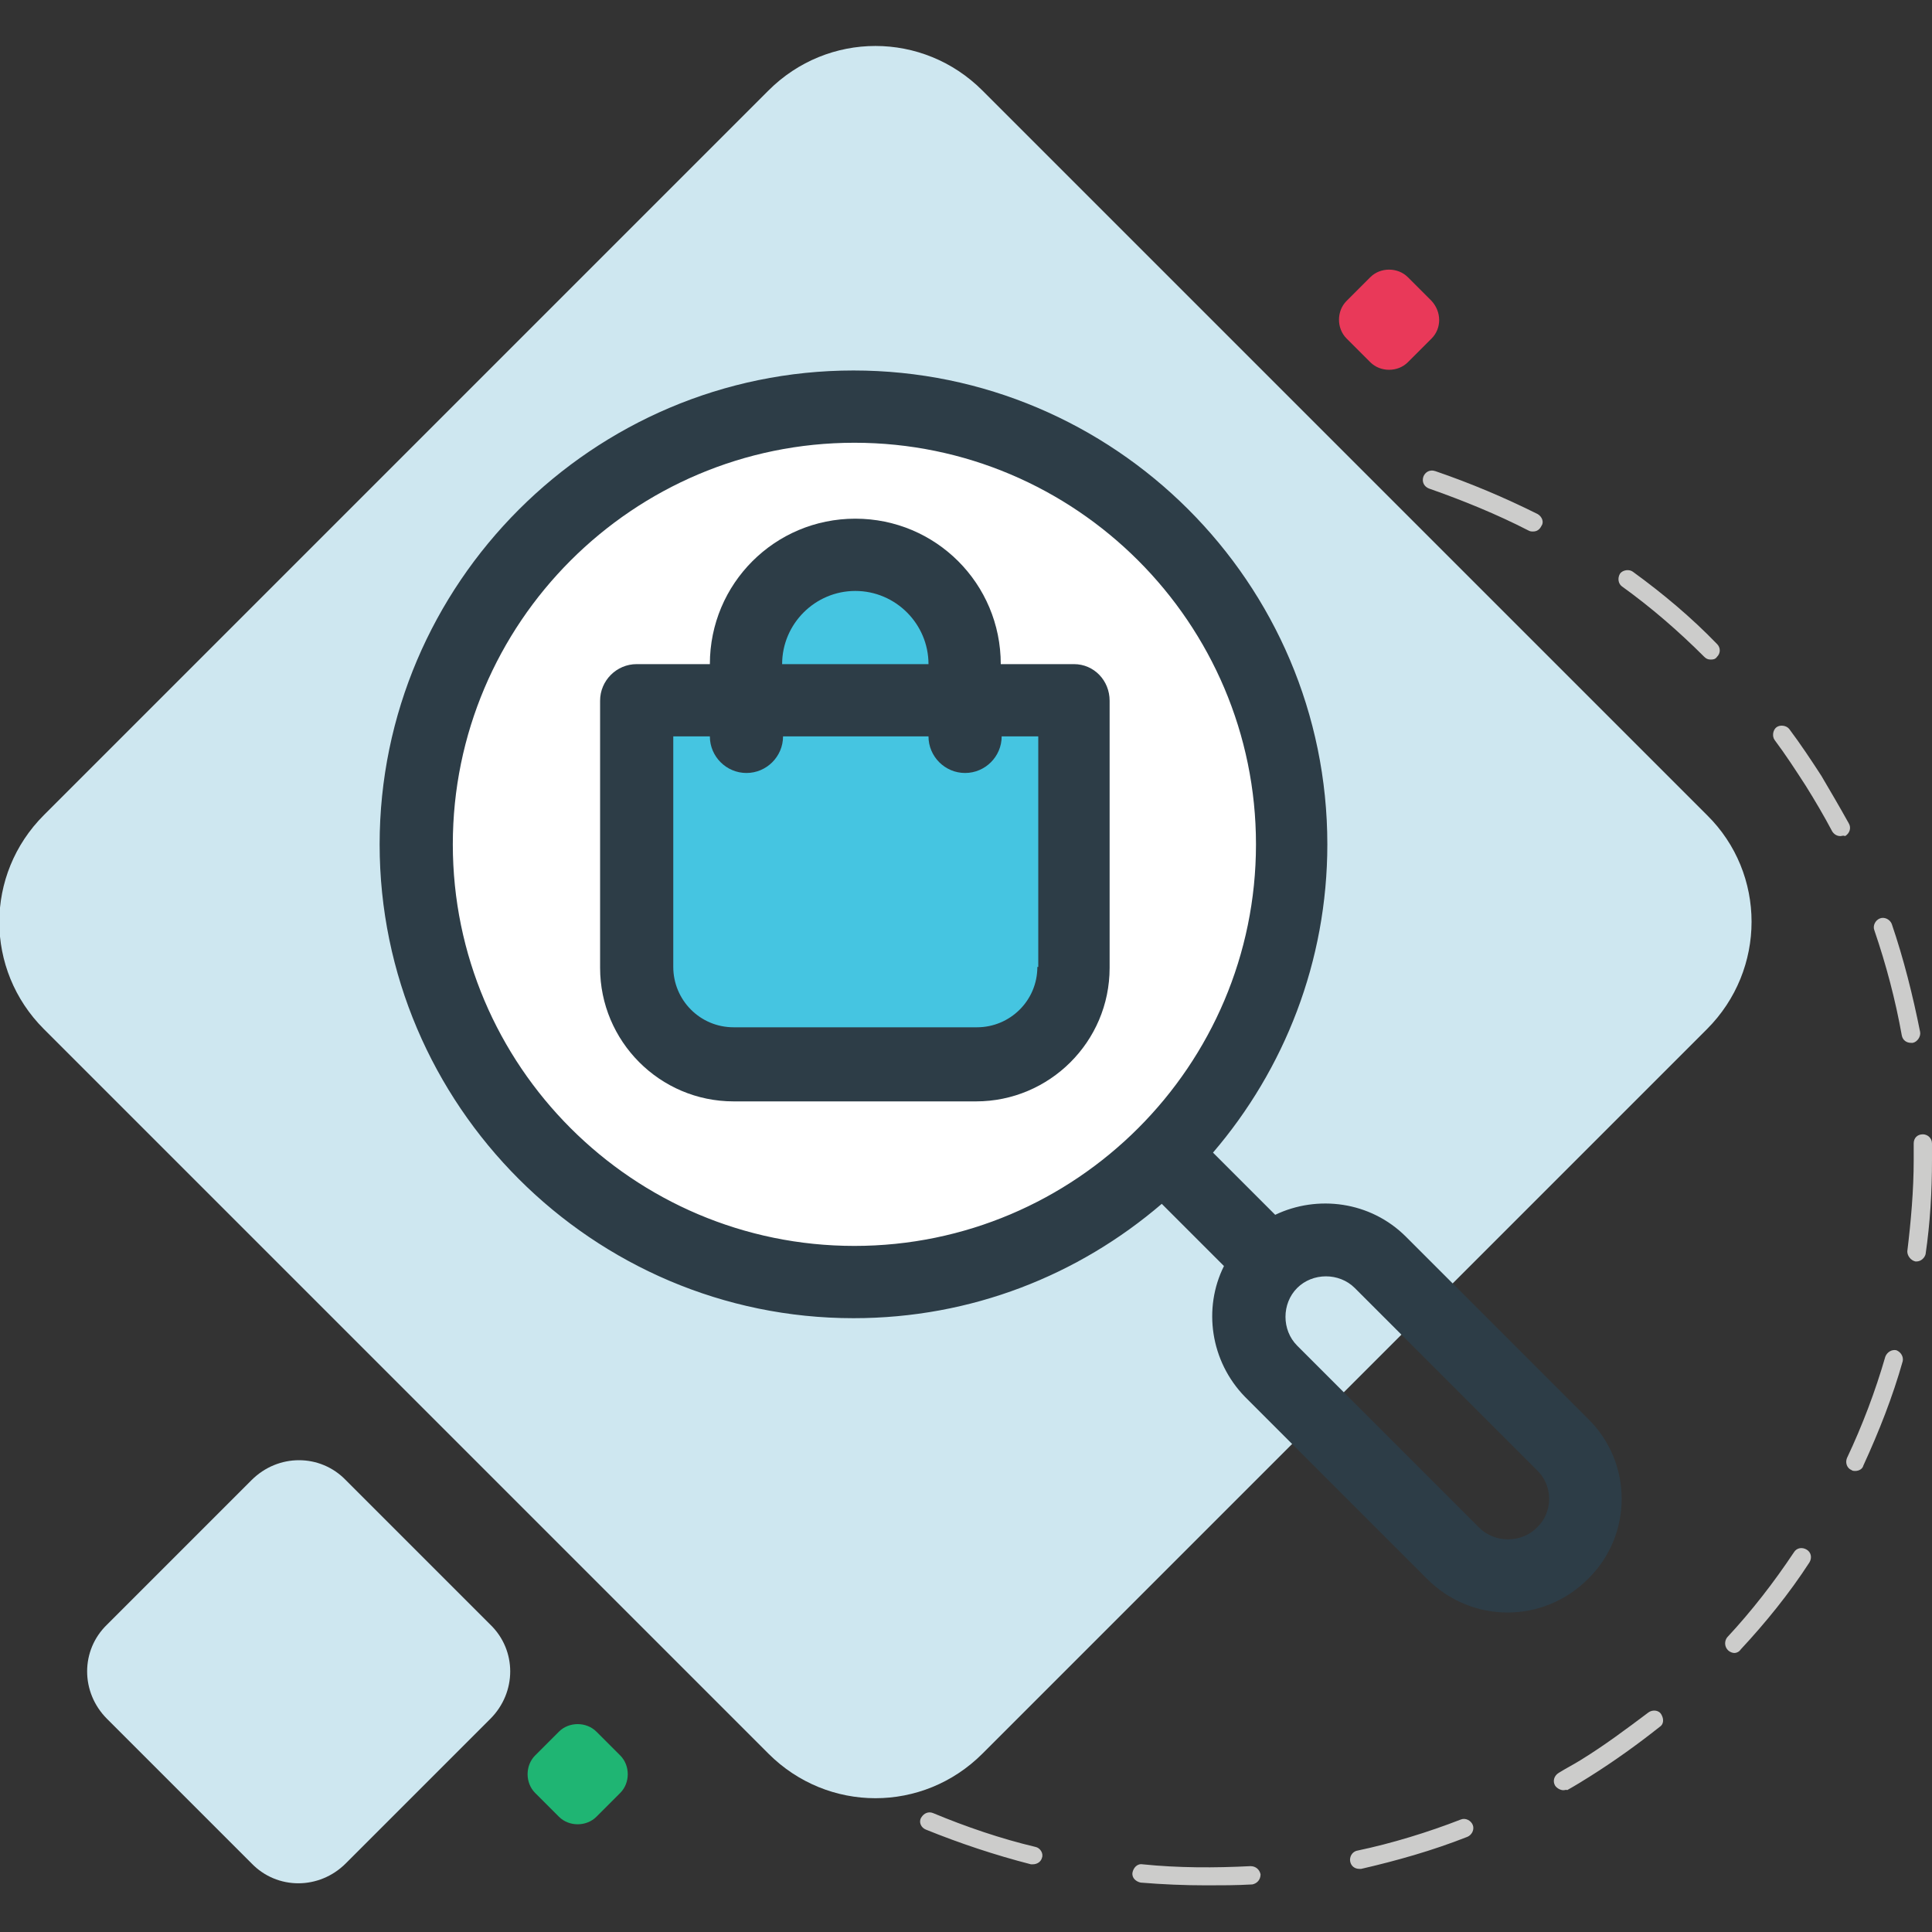 <?xml version="1.0" encoding="utf-8"?>
<!-- Generator: Adobe Illustrator 23.0.3, SVG Export Plug-In . SVG Version: 6.00 Build 0)  -->
<svg version="1.1" id="Layer_1" xmlns="http://www.w3.org/2000/svg" xmlns:xlink="http://www.w3.org/1999/xlink" x="0px" y="0px"
	 viewBox="0 0 211.2 211.2" style="enable-background:new 0 0 211.2 211.2;" xml:space="preserve">
<rect x="0" y="0" width="211.2" height="211.2" fill="#333333" stroke="none"/>
<style type="text/css">
	.st0{fill:#CCCCCB;}
	.st1{fill:#CEE7F0;}
	.st2{fill:#FFFFFF;}
	.st3{fill:#45C5E1;}
	.st4{fill:#2D3D47;}
	.st5{fill:#E93959;}
	.st6{fill:#1FB573;}
</style>
<path class="st0" d="M131.9,206.1c-2.4,0-4.8-0.1-7.2-0.3c-0.5-0.1-1-0.5-0.9-1.1c0.1-0.5,0.5-1,1.1-0.9c3.9,0.4,7.9,0.4,11.8,0.2
	c0.6,0,1,0.4,1.1,0.9c0,0.6-0.4,1-0.9,1.1C135.2,206.1,133.5,206.1,131.9,206.1z M148.6,204.3c-0.5,0-0.9-0.3-1-0.8
	c-0.1-0.5,0.2-1.1,0.8-1.2c3.8-0.8,7.7-2,11.3-3.4c0.5-0.2,1.1,0.1,1.3,0.6c0.2,0.5-0.1,1.1-0.6,1.3c-3.8,1.5-7.7,2.6-11.6,3.5
	C148.8,204.3,148.7,204.3,148.6,204.3z M112.9,203.8c-0.1,0-0.2,0-0.2,0c-3.9-1-7.8-2.3-11.5-3.8c-0.5-0.2-0.8-0.8-0.5-1.3
	s0.8-0.7,1.3-0.5c3.6,1.5,7.4,2.8,11.2,3.7c0.5,0.1,0.9,0.7,0.7,1.2C113.8,203.5,113.4,203.8,112.9,203.8z M170.9,195.7
	c-0.3,0-0.7-0.2-0.9-0.5c-0.3-0.5-0.1-1.1,0.4-1.4c0.8-0.5,1.6-0.9,2.4-1.4c2.6-1.6,5-3.4,7.4-5.2c0.4-0.3,1.1-0.3,1.4,0.2
	s0.3,1.1-0.2,1.4c-2.4,1.9-4.9,3.7-7.6,5.4c-0.8,0.5-1.6,1-2.5,1.5C171.3,195.6,171.1,195.7,170.9,195.7z M90.9,194.6
	c-0.2,0-0.4,0-0.5-0.1c-3.5-2.1-6.8-4.5-9.8-7.1c-0.4-0.4-0.5-1-0.1-1.4c0.4-0.4,1-0.5,1.4-0.1c3,2.5,6.2,4.9,9.6,6.9
	c0.5,0.3,0.6,0.9,0.3,1.4C91.6,194.4,91.2,194.6,90.9,194.6z M189.6,180.7c-0.2,0-0.5-0.1-0.7-0.3c-0.4-0.4-0.4-1-0.1-1.4
	c2.7-2.9,5.1-6,7.3-9.3c0.3-0.5,0.9-0.6,1.4-0.3s0.6,0.9,0.3,1.4c-2.2,3.4-4.8,6.6-7.5,9.5C190.1,180.6,189.8,180.7,189.6,180.7z
	 M72.7,179.1c-0.3,0-0.6-0.1-0.8-0.3c-2.6-3-5.1-6.3-7.2-9.8c0,0,0-0.1-0.1-0.1c0,0,0-0.1-0.1-0.1c-2.1-3.4-4-7.1-5.6-10.8
	c-0.2-0.5,0-1.1,0.5-1.3c0.5-0.2,1.1,0,1.3,0.5c1.6,3.6,3.4,7.1,5.5,10.5c0,0,0,0.1,0.1,0.1c0,0,0,0.1,0.1,0.1
	c2.1,3.3,4.5,6.5,7,9.5c0.4,0.4,0.3,1-0.1,1.4C73.1,179,72.9,179.1,72.7,179.1z M202.8,160.8c-0.1,0-0.3,0-0.4-0.1
	c-0.5-0.2-0.7-0.8-0.5-1.3c1.7-3.6,3.1-7.3,4.2-11.1c0.2-0.5,0.7-0.8,1.2-0.7c0.5,0.2,0.8,0.7,0.7,1.2c-1.1,3.9-2.6,7.7-4.3,11.4
	C203.6,160.6,203.2,160.8,202.8,160.8z M56,147.3c-0.4,0-0.9-0.3-1-0.8c-1-3.9-1.7-7.9-2.1-12c-0.1-0.5,0.3-1,0.9-1.1
	c0.6-0.1,1,0.3,1.1,0.9c0.4,3.9,1.1,7.8,2.1,11.7c0.1,0.5-0.2,1.1-0.7,1.2C56.1,147.3,56.1,147.3,56,147.3z M209.5,137.9
	c0,0-0.1,0-0.1,0c-0.5-0.1-0.9-0.6-0.9-1.1c0.4-3.3,0.7-6.7,0.7-10c0-0.6,0-1.2,0-1.8c0-0.6,0.4-1,1-1c0,0,0,0,0,0c0.5,0,1,0.4,1,1
	c0,0.6,0,1.2,0,1.8c0,3.4-0.2,6.9-0.7,10.3C210.4,137.5,210,137.9,209.5,137.9z M53.6,123.6C53.6,123.6,53.6,123.6,53.6,123.6
	c-0.6,0-1-0.5-1-1.1c0.2-4,0.8-8.1,1.6-12c0.1-0.5,0.6-0.9,1.2-0.8c0.5,0.1,0.9,0.6,0.8,1.2c-0.8,3.9-1.3,7.8-1.5,11.7
	C54.6,123.1,54.1,123.6,53.6,123.6z M208.9,114c-0.5,0-0.9-0.3-1-0.8c-0.7-3.9-1.7-7.7-3-11.5c-0.2-0.5,0.1-1.1,0.6-1.3
	c0.5-0.2,1.1,0.1,1.3,0.6c1.3,3.8,2.3,7.8,3.1,11.8c0.1,0.5-0.3,1.1-0.8,1.2C209.1,114,209,114,208.9,114z M58.5,100.2
	c-0.1,0-0.2,0-0.4-0.1c-0.5-0.2-0.8-0.8-0.6-1.3c1.4-3.8,3.1-7.5,5.1-11c0.3-0.5,0.9-0.7,1.4-0.4c0.5,0.3,0.7,0.9,0.4,1.4
	c-1.9,3.4-3.6,7-5,10.7C59.3,99.9,58.9,100.2,58.5,100.2z M201.2,91.4c-0.4,0-0.7-0.2-0.9-0.5c-0.9-1.7-1.9-3.4-2.9-5
	c-1.1-1.7-2.2-3.4-3.4-5c-0.3-0.4-0.2-1.1,0.2-1.4s1.1-0.2,1.4,0.2c1.2,1.6,2.4,3.4,3.5,5.1c1,1.7,2,3.4,3,5.2
	c0.3,0.5,0.1,1.1-0.4,1.4C201.5,91.3,201.3,91.4,201.2,91.4z M70.3,79.3c-0.2,0-0.4-0.1-0.6-0.2c-0.4-0.3-0.5-1-0.2-1.4
	c2.5-3.2,5.3-6.2,8.2-8.9c0.4-0.4,1-0.4,1.4,0.1c0.4,0.4,0.4,1-0.1,1.4c-2.9,2.7-5.6,5.6-8,8.7C70.9,79.2,70.6,79.3,70.3,79.3z
	 M187,72.1c-0.3,0-0.5-0.1-0.7-0.3c-2.8-2.8-5.8-5.4-9-7.7c-0.4-0.3-0.5-0.9-0.2-1.4c0.3-0.4,1-0.5,1.4-0.2c3.3,2.4,6.4,5,9.2,7.9
	c0.4,0.4,0.4,1,0,1.4C187.5,72.1,187.2,72.1,187,72.1z M87.8,63c-0.3,0-0.6-0.2-0.8-0.4c-0.3-0.5-0.2-1.1,0.3-1.4
	c0.8-0.6,1.7-1.1,2.6-1.7c2.6-1.6,5.2-3.1,7.9-4.4c0.5-0.2,1.1,0,1.3,0.5c0.2,0.5,0,1.1-0.5,1.3c-2.6,1.3-5.2,2.7-7.7,4.3
	c-0.9,0.5-1.7,1.1-2.5,1.6C88.1,63,88,63,87.8,63z M167.6,58.1c-0.2,0-0.3,0-0.5-0.1c-3.5-1.8-7.2-3.3-10.9-4.6
	c-0.5-0.2-0.8-0.7-0.6-1.3c0.2-0.5,0.7-0.8,1.3-0.6c3.8,1.3,7.6,2.9,11.2,4.7c0.5,0.3,0.7,0.9,0.4,1.3
	C168.3,57.9,168,58.1,167.6,58.1z M109.3,52.7c-0.4,0-0.8-0.3-1-0.7c-0.2-0.5,0.1-1.1,0.7-1.2c3.9-1.2,7.9-2,11.9-2.6
	c0.5-0.1,1.1,0.3,1.1,0.9c0.1,0.5-0.3,1.1-0.9,1.1c-3.9,0.5-7.8,1.4-11.6,2.5C109.5,52.7,109.4,52.7,109.3,52.7z M145,50.6
	c-0.1,0-0.1,0-0.2,0c-3.9-0.7-7.8-1-11.8-1.1c-0.6,0-1-0.5-1-1c0-0.6,0.4-1,1-1c4,0.1,8.1,0.4,12.1,1.1c0.5,0.1,0.9,0.6,0.8,1.2
	C145.9,50.2,145.4,50.6,145,50.6z"/>
<path class="st1" d="M186.6,112.5l-79.2,79.2c-6.5,6.5-16.9,6.5-23.4,0L4.8,112.5c-6.5-6.5-6.5-16.9,0-23.4L84,9.9
	c6.5-6.5,16.9-6.5,23.4,0l79.2,79.2C193.1,95.5,193.1,106,186.6,112.5z"/>
<circle class="st2" cx="93.4" cy="92.3" r="44.8"/>
<polygon class="st3" points="68.2,76.2 70.7,108.4 85.5,117.3 112.1,116 117.4,103.8 117.4,77.7 104.7,76.2 101.4,64.6 89.6,61.4 
	82.7,70.6 80.7,77.2 "/>
<path class="st4" d="M173.6,155.1l-19.9-19.9c-3.9-3.9-9.7-4.6-14.3-2.4l-6.8-6.8c7.8-9.1,12.5-20.9,12.5-33.7
	c0-28.6-23.3-51.8-51.8-51.8S41.5,63.8,41.5,92.3s23.3,51.8,51.8,51.8c12.9,0,24.6-4.7,33.7-12.5l6.8,6.8
	c-2.3,4.6-1.5,10.4,2.3,14.3l19.9,19.9c4.9,4.9,12.7,4.9,17.6,0C178.5,167.8,178.5,159.9,173.6,155.1L173.6,155.1z M93.4,136.2
	c-24.2,0-43.9-19.7-43.9-43.9s19.7-43.9,43.9-43.9s43.9,19.7,43.9,43.9S117.6,136.2,93.4,136.2z M168,167c-1.7,1.7-4.6,1.7-6.3,0
	l-19.9-19.9c-1.7-1.7-1.7-4.6,0-6.3c1.7-1.7,4.6-1.7,6.3,0l19.9,19.9C169.8,162.4,169.8,165.3,168,167z"/>
<path class="st4" d="M117.4,72.6h-8c0-8.8-7.1-15.9-15.9-15.9s-15.9,7.1-15.9,15.9h-8c-2.2,0-4,1.8-4,4v29.2c0,8,6.5,14.6,14.6,14.6
	h26.5c8,0,14.6-6.5,14.6-14.6V76.6C121.3,74.4,119.6,72.6,117.4,72.6z M93.5,64.6c4.4,0,8,3.6,8,8H85.5
	C85.5,68.2,89.1,64.6,93.5,64.6z M113.4,105.7c0,3.7-3,6.6-6.6,6.6H80.2c-3.7,0-6.6-3-6.6-6.6V80.5h4c0,2.2,1.8,4,4,4s4-1.8,4-4
	h15.9c0,2.2,1.8,4,4,4s4-1.8,4-4h4V105.7z"/>
<path class="st1" d="M53.6,187.9l-15.8,15.8c-2.9,2.9-7.5,2.9-10.3,0l-15.8-15.8c-2.9-2.9-2.9-7.5,0-10.3l15.8-15.8
	c2.9-2.9,7.5-2.9,10.3,0l15.8,15.8C56.5,180.4,56.5,185,53.6,187.9z"/>
<path class="st5" d="M156.5,37l-2.6,2.6c-1.1,1.1-3,1.1-4.1,0l-2.6-2.6c-1.1-1.1-1.1-3,0-4.1l2.6-2.6c1.1-1.1,3-1.1,4.1,0l2.6,2.6
	C157.6,34.1,157.6,35.9,156.5,37z"/>
<path class="st6" d="M67.8,196l-2.6,2.6c-1.1,1.1-3,1.1-4.1,0l-2.6-2.6c-1.1-1.1-1.1-3,0-4.1l2.6-2.6c1.1-1.1,3-1.1,4.1,0l2.6,2.6
	C68.9,193,68.9,194.9,67.8,196z"/>
</svg>
